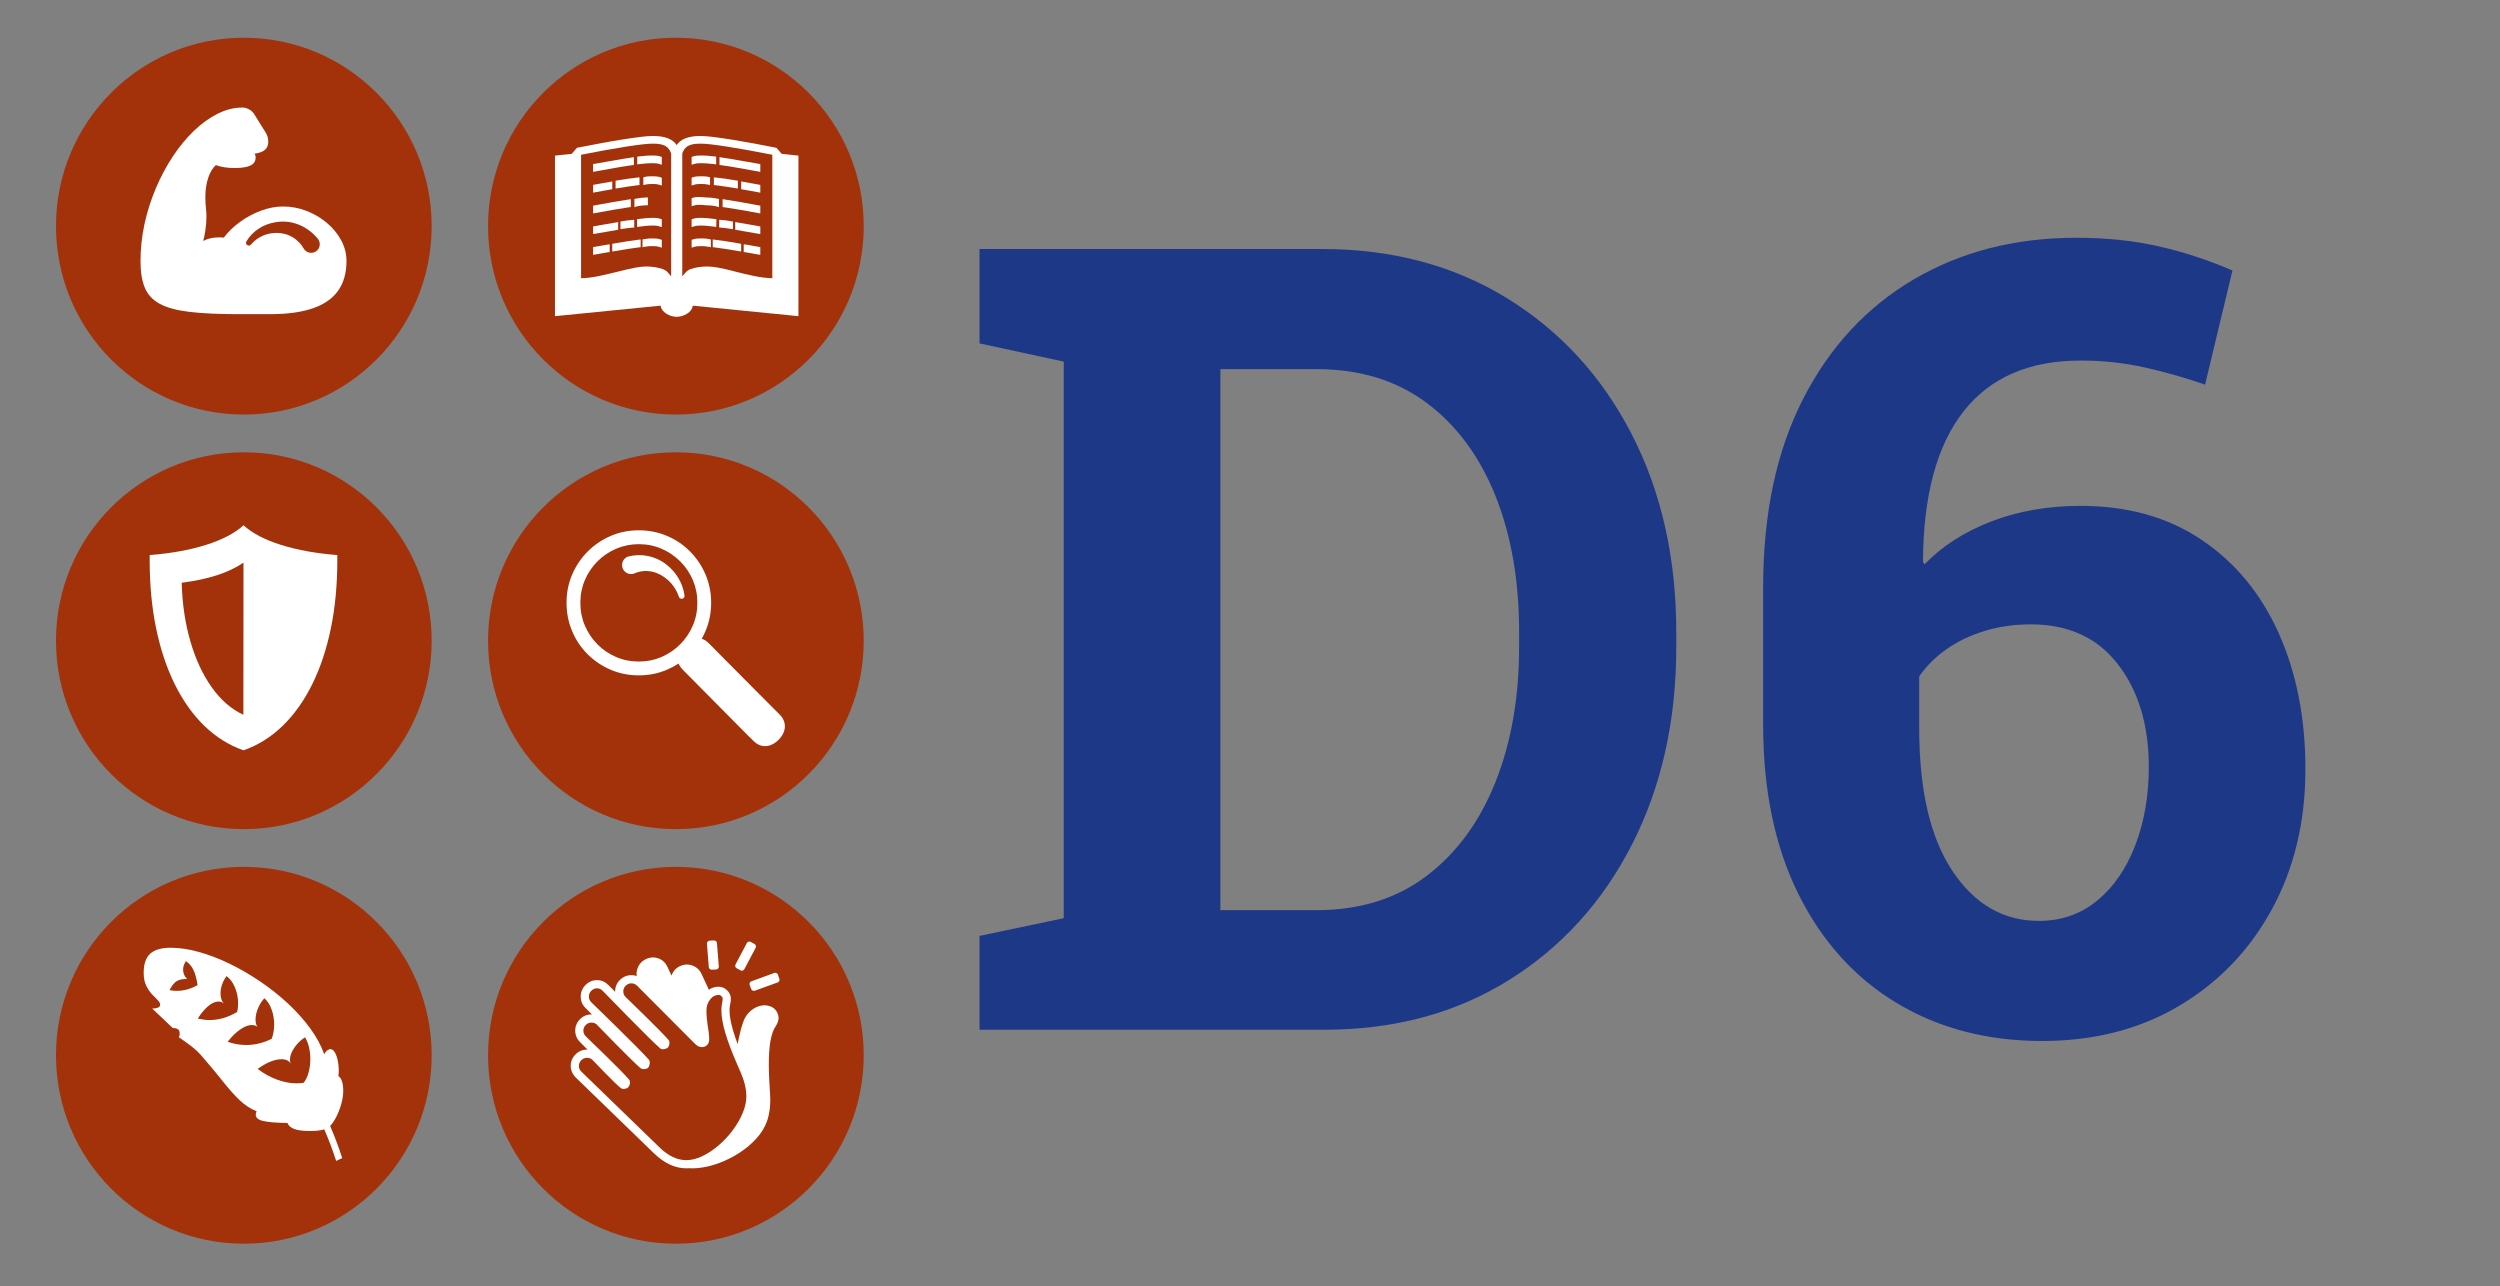 <?xml version="1.0" encoding="UTF-8" standalone="no"?>
<!DOCTYPE svg PUBLIC "-//W3C//DTD SVG 1.1//EN" "http://www.w3.org/Graphics/SVG/1.1/DTD/svg11.dtd">
<svg width="100%" height="100%" viewBox="0 0 2655 1366" version="1.1" xmlns="http://www.w3.org/2000/svg" xmlns:xlink="http://www.w3.org/1999/xlink" xml:space="preserve" xmlns:serif="http://www.serif.com/" style="fill-rule:evenodd;clip-rule:evenodd;stroke-linejoin:round;stroke-miterlimit:2;">
    <rect x="0" y="0" width="2655" height="1366" fill="#808080" stroke="none"/>
    <g transform="matrix(1,0,0,1,-3238,0)">
        <g id="Logotype" transform="matrix(14.91,0,0,3.983,2133.62,-398.297)">
            <rect x="74.092" y="100" width="178" height="342.782" style="fill:none;"/>
            <g transform="matrix(0.098,0,0,0.368,54.642,88.953)">
                <g id="Chr" transform="matrix(1.164,0,0,1.164,447.108,556.841)">
                    <circle cx="208.227" cy="204.273" r="117.292" style="fill:rgb(163,50,11);"/>
                    <clipPath id="_clip1">
                        <circle cx="208.227" cy="204.273" r="117.292"/>
                    </clipPath>
                    <g clip-path="url(#_clip1)">
                        <g id="Chr1" serif:id="Chr" transform="matrix(0.586,0,0,0.586,-400.293,-498.6)">
                            <path d="M996.682,1115.26C996.275,1112.56 996.593,1109.78 997.63,1106.93C999.233,1102.53 1002.24,1099.3 1006.64,1097.24C1011.05,1095.19 1015.46,1094.96 1019.86,1096.56C1024.19,1098.14 1027.38,1101.13 1029.44,1105.54L1033.78,1114.87C1033.83,1114.72 1033.88,1114.56 1033.94,1114.41C1035.57,1109.93 1038.56,1106.69 1042.9,1104.7C1047.24,1102.71 1051.65,1102.52 1056.13,1104.15C1060.54,1105.76 1063.77,1108.76 1065.82,1113.17L1073.56,1129.77C1076.71,1127.68 1080.15,1126.64 1083.87,1126.64C1087.38,1126.64 1090.45,1127.91 1093.07,1130.45C1095.68,1132.99 1096.99,1135.98 1096.99,1139.41C1096.99,1141.37 1096.76,1143.26 1096.29,1145.1C1095.82,1146.93 1095.59,1149.1 1095.59,1151.6C1095.59,1157.54 1096.91,1164.94 1099.57,1173.81C1100.81,1177.95 1102.36,1182.5 1104.23,1187.48L1106.01,1178.86C1107.21,1173.27 1108.64,1168.2 1110.3,1163.65C1111.82,1159.47 1114.15,1155.91 1117.3,1152.98C1120.44,1150.05 1123.95,1148.07 1127.82,1147.02C1131.7,1145.98 1135.47,1146.12 1139.14,1147.46C1142.44,1148.66 1144.89,1150.9 1146.48,1154.18C1148.07,1157.47 1148.28,1160.72 1147.1,1163.95C1146.43,1165.79 1145.57,1167.49 1144.5,1169.05C1143.43,1170.62 1142.47,1172.57 1141.61,1174.92C1139.58,1180.5 1138.3,1187.91 1137.76,1197.15C1137.22,1206.39 1137.38,1217.95 1138.24,1231.81L1138.76,1239.98C1139.53,1251.57 1138.38,1261.58 1135.31,1270.03C1133.04,1276.27 1129.3,1282.24 1124.1,1287.96C1118.9,1293.67 1112.81,1298.77 1105.82,1303.25C1098.82,1307.73 1091.47,1311.37 1083.76,1314.18C1076.04,1316.98 1068.48,1318.7 1061.06,1319.32C1058.15,1319.57 1055.35,1319.6 1052.65,1319.41C1051.61,1319.49 1050.57,1319.53 1049.53,1319.53C1043.59,1319.53 1037.75,1318.2 1032.01,1315.55C1026.27,1312.89 1020.62,1308.91 1015.08,1303.59L931.523,1222.85C929.883,1221.21 928.613,1219.34 927.715,1217.23C926.816,1215.12 926.367,1212.97 926.367,1210.78C926.367,1206.02 928.066,1201.93 931.465,1198.54C934.863,1195.14 938.945,1193.44 943.711,1193.44C943.911,1193.44 944.109,1193.44 944.306,1193.45L936.328,1185.47C932.891,1182.03 931.172,1177.97 931.172,1173.28C931.172,1168.59 932.852,1164.55 936.211,1161.15C939.57,1157.75 943.633,1156.06 948.398,1156.06C948.602,1156.06 948.805,1156.06 949.006,1156.06L942.187,1149.26C938.75,1145.98 937.031,1141.88 937.031,1136.95C937.031,1132.27 938.75,1128.2 942.187,1124.77C945.625,1121.33 949.687,1119.61 954.375,1119.61C958.984,1119.61 963.008,1121.33 966.445,1124.77L973.718,1132.05C973.713,1131.89 973.711,1131.73 973.711,1131.56C973.711,1126.8 975.41,1122.73 978.809,1119.38C982.207,1116.02 986.289,1114.34 991.055,1114.34C993.043,1114.34 994.918,1114.64 996.682,1115.26ZM949.177,1203.98C949.177,1203.98 973.267,1229.27 979.638,1234.21C981.688,1235.8 985.49,1235.32 987.403,1233.63C989.316,1231.94 990.371,1227.44 988.576,1225.28C981.082,1216.23 942.438,1179.36 942.438,1179.36C940.73,1177.65 939.859,1175.63 939.859,1173.28C939.859,1170.94 940.704,1168.94 942.379,1167.26C944.054,1165.59 946.059,1164.74 948.398,1164.74C950.469,1164.74 952.267,1165.3 953.769,1166.47C953.775,1166.48 991.566,1205.41 1000.73,1213.12C1002.79,1214.85 1007.32,1214.12 1008.78,1212.75C1010.23,1211.39 1011.55,1206.35 1009.67,1204.18C999.587,1192.58 948.297,1143.15 948.297,1143.15C946.58,1141.43 945.719,1139.37 945.719,1136.95C945.719,1134.61 946.605,1132.6 948.334,1130.9C950.072,1129.19 952.076,1128.3 954.375,1128.3C956.658,1128.3 958.636,1129.18 960.335,1130.88C960.335,1130.88 1010.1,1182.1 1021.71,1192.14C1023.81,1193.96 1028.47,1192.7 1029.98,1191.14C1031.49,1189.58 1032.36,1185.24 1030.65,1183.21C1023.06,1174.2 984.431,1137.12 984.431,1137.12C983.09,1135.45 982.398,1133.61 982.398,1131.56C982.398,1129.23 983.259,1127.24 984.954,1125.57C986.668,1123.88 988.698,1123.02 991.055,1123.02C993.403,1123.02 995.425,1123.89 997.133,1125.6C997.133,1125.6 1059.01,1187.48 1059.01,1187.48C1061.33,1189.79 1063.74,1190.76 1066.06,1190.76C1068.6,1190.76 1070.48,1189.88 1071.83,1188.45C1073.07,1187.14 1073.92,1185.18 1073.92,1182.42C1073.92,1180.08 1073.74,1177.48 1073.36,1174.63C1073,1171.93 1072.62,1169.5 1072.23,1167.35C1071.85,1164.8 1071.56,1162.19 1071.33,1159.53C1071.11,1156.87 1070.99,1154.27 1070.99,1151.72C1070.99,1147.33 1072.33,1143.42 1075.01,1140.01C1077.41,1136.94 1080.34,1135.33 1083.87,1135.33C1085.07,1135.33 1086.1,1135.78 1086.99,1136.65C1087.82,1137.46 1088.31,1138.37 1088.31,1139.41C1088.31,1140.28 1088.07,1141.74 1087.67,1143.81C1087.15,1146.49 1086.9,1149.09 1086.9,1151.6C1086.9,1158.24 1088.3,1166.36 1091.17,1175.95C1093.94,1185.22 1098.21,1196.46 1103.99,1209.69L1107.28,1217.2C1111.4,1226.54 1113.5,1235.18 1113.5,1243.12C1113.5,1248.73 1112.2,1254.58 1109.65,1260.68C1107,1267.03 1103.43,1273.19 1098.95,1279.16C1094.44,1285.17 1089.35,1290.58 1083.68,1295.39C1078.07,1300.14 1072.25,1303.94 1066.23,1306.77C1060.48,1309.46 1054.92,1310.84 1049.53,1310.84C1039.69,1310.84 1030.27,1306.28 1021.14,1297.44L937.612,1216.72C936.759,1215.86 936.107,1214.93 935.679,1213.92C935.261,1212.92 935.055,1211.88 935.055,1210.78C935.055,1208.43 935.925,1206.41 937.633,1204.7C939.341,1203 941.362,1202.12 943.711,1202.12C945.75,1202.12 947.571,1202.74 949.174,1203.97L949.177,1203.98ZM1118.68,1129.11C1119.26,1130.64 1120.96,1131.42 1122.5,1130.87L1146.88,1122.08C1148.42,1121.52 1149.23,1119.84 1148.7,1118.29L1147.17,1113.83C1146.91,1113.07 1146.36,1112.45 1145.63,1112.1C1144.9,1111.75 1144.07,1111.71 1143.31,1111.99L1118.82,1120.89C1118.06,1121.17 1117.45,1121.73 1117.12,1122.46C1116.78,1123.19 1116.75,1124.02 1117.04,1124.77L1118.68,1129.11ZM1107.28,1109.24C1107.98,1109.62 1108.81,1109.7 1109.58,1109.47C1110.34,1109.24 1110.99,1108.71 1111.36,1108.01L1123.43,1085.27C1124.2,1083.82 1123.66,1082.02 1122.21,1081.23L1118.11,1079C1117.41,1078.62 1116.58,1078.54 1115.81,1078.77C1115.05,1079 1114.4,1079.53 1114.03,1080.23L1101.96,1102.97C1101.19,1104.42 1101.73,1106.23 1103.18,1107.01L1107.28,1109.24ZM1073.49,1105.79C1073.62,1107.4 1075.01,1108.62 1076.63,1108.54L1081.32,1108.31C1082.13,1108.27 1082.89,1107.9 1083.43,1107.29C1083.96,1106.68 1084.23,1105.88 1084.16,1105.07L1082.17,1080.23C1082.04,1078.61 1080.65,1077.39 1079.03,1077.47L1074.34,1077.71C1073.53,1077.75 1072.77,1078.11 1072.24,1078.72C1071.7,1079.33 1071.44,1080.13 1071.5,1080.94L1073.49,1105.79Z" style="fill:white;"/>
                        </g>
                    </g>
                </g>
                <g id="Cun" transform="matrix(1.164,0,0,1.164,447.108,256.468)">
                    <circle cx="208.227" cy="204.273" r="117.292" style="fill:rgb(163,50,11);"/>
                    <clipPath id="_clip2">
                        <circle cx="208.227" cy="204.273" r="117.292"/>
                    </clipPath>
                    <g clip-path="url(#_clip2)">
                        <g id="Cun1" serif:id="Cun" transform="matrix(0.562,0,0,0.562,-381.988,-218.775)">
                            <path d="M1053.15,778.01C1049.1,780.672 1044.79,782.976 1040.21,784.922C1030.49,789.062 1020.08,791.133 1008.98,791.133C997.891,791.133 987.48,789.062 977.754,784.922C968.027,780.781 959.473,775.039 952.09,767.695C944.707,760.352 938.965,751.797 934.863,742.031C930.762,732.266 928.711,721.836 928.711,710.742C928.711,699.648 930.781,689.258 934.922,679.57C939.063,669.883 944.824,661.348 952.207,653.965C959.59,646.582 968.125,640.82 977.812,636.68C987.5,632.539 997.891,630.469 1008.98,630.469C1020.08,630.469 1030.49,632.52 1040.21,636.621C1049.94,640.723 1058.5,646.465 1065.88,653.848C1073.26,661.23 1079.02,669.785 1083.16,679.512C1087.31,689.238 1089.38,699.648 1089.38,710.742C1089.38,721.836 1087.31,732.246 1083.16,741.973C1081.89,744.969 1080.46,747.854 1078.88,750.628C1081.78,751.463 1084.42,753.133 1086.79,755.636L1139.33,808.392L1165.55,834.609C1169.38,838.437 1171.29,842.773 1171.29,847.617C1171.29,851.133 1170.19,854.57 1168.01,857.93C1165.82,861.289 1163.05,864.062 1159.69,866.25C1156.33,868.437 1152.89,869.531 1149.38,869.531C1144.53,869.531 1140.16,867.539 1136.25,863.555L1133.78,861.081C1132.97,860.438 1132.18,859.712 1131.42,858.904L1085.27,812.466L1079.41,806.602C1079.11,806.303 1078.82,806.001 1078.54,805.695L1057.85,784.88C1055.7,782.619 1054.13,780.329 1053.15,778.01ZM1009.01,775.823C1018.01,775.823 1026.43,774.128 1034.29,770.738C1042.14,767.348 1049.04,762.682 1054.98,756.741C1060.92,750.8 1065.59,743.902 1068.98,736.048C1072.37,728.193 1074.07,719.768 1074.07,710.773C1074.07,701.777 1072.39,693.369 1069.03,685.548C1065.67,677.727 1061.01,670.846 1055.03,664.905C1049.06,658.964 1042.14,654.298 1034.29,650.908C1026.43,647.518 1018.01,645.823 1009.01,645.823C1000.15,645.823 991.779,647.501 983.891,650.858C976.003,654.214 969.072,658.88 963.097,664.855C957.122,670.829 952.457,677.727 949.1,685.548C945.743,693.369 944.065,701.777 944.065,710.773C944.065,719.768 945.743,728.193 949.1,736.048C952.457,743.902 957.105,750.816 963.047,756.791C968.988,762.766 975.885,767.431 983.74,770.788C991.594,774.145 1000.02,775.823 1009.01,775.823ZM1059.75,702.341C1057.63,687.713 1049.58,676.021 1039.32,668.112C1027.16,658.752 1011.67,655.822 997.077,659.512C991.872,661.347 989.135,667.062 990.97,672.267C992.805,677.473 998.521,680.209 1003.73,678.374C1012.77,674.224 1023.2,674.666 1032.22,679.296C1041.61,684.112 1049.59,692.452 1053.44,703.85C1053.85,705.591 1055.61,706.667 1057.35,706.251C1059.09,705.834 1060.16,704.082 1059.75,702.341Z" style="fill:white;"/>
                        </g>
                    </g>
                </g>
                <g id="Kno" transform="matrix(1.164,0,0,1.164,447.108,-43.905)">
                    <circle cx="208.227" cy="204.273" r="117.292" style="fill:rgb(163,50,11);"/>
                    <clipPath id="_clip3">
                        <circle cx="208.227" cy="204.273" r="117.292"/>
                    </clipPath>
                    <g clip-path="url(#_clip3)">
                        <g id="Kno1" serif:id="Kno" transform="matrix(0.552,0,0,0.552,-370.867,38.818)">
                            <path d="M1168.76,218.203L1187.69,220.195L1187.69,401.25L1068.28,389.414C1067.66,393.086 1065.49,396.094 1061.78,398.437C1058.07,400.781 1054.14,401.953 1050,401.953C1045.94,401.953 1042.03,400.781 1038.28,398.437C1034.53,396.094 1032.34,393.086 1031.72,389.414L912.305,401.25L912.305,220.195L931.206,218.248L937.148,211.406L962.52,206.543C971.074,204.941 979.277,203.516 987.129,202.266C994.98,201.016 1002.03,200 1008.28,199.219C1014.53,198.437 1019.45,198.047 1023.05,198.047C1036.44,198.047 1045.44,201.44 1050,208.267C1054.56,201.44 1063.56,198.047 1076.95,198.047C1080.62,198.047 1085.57,198.437 1091.78,199.219C1097.99,200 1105.02,201.016 1112.87,202.266C1120.72,203.516 1128.94,204.941 1137.54,206.543L1162.85,211.406L1168.76,218.203ZM941.836,358.477C948.32,358.32 955.215,357.461 962.52,355.898C969.824,354.336 977.07,352.656 984.258,350.859C991.836,348.906 998.105,347.48 1003.07,346.582C1008.03,345.684 1012.11,345.234 1015.31,345.234C1022.11,345.234 1028.3,346.172 1033.89,348.047C1039.47,349.922 1040.11,352.656 1043.7,356.25L1043.7,217.716C1040.89,210.372 1036.64,206.7 1023.05,206.7C1017.34,206.7 1007.46,207.794 993.398,209.981C979.336,212.169 962.148,215.255 941.836,219.239L941.836,358.477ZM1158.16,358.477L1158.16,219.239C1137.85,215.255 1120.66,212.169 1106.6,209.981C1092.54,207.794 1082.66,206.7 1076.95,206.7C1063.36,206.7 1059.11,210.372 1056.3,217.716L1056.3,356.25C1059.97,352.656 1060.62,349.922 1066.17,348.047C1071.72,346.172 1077.89,345.234 1084.69,345.234C1087.89,345.234 1091.97,345.664 1096.93,346.523C1101.89,347.383 1108.16,348.828 1115.74,350.859C1122.93,352.734 1130.19,354.434 1137.54,355.957C1144.88,357.48 1151.76,358.32 1158.16,358.477ZM1142.3,331.746L1144.58,332.072L1144.58,323.344L1142.86,323.098C1140.18,322.715 1137.71,322.275 1135.45,321.777C1133.09,321.257 1130.62,320.836 1128.06,320.515L1125.81,320.234L1125.81,328.953L1127.56,329.172C1130,329.477 1132.34,329.876 1134.59,330.371C1136.94,330.889 1139.51,331.347 1142.3,331.746ZM955.422,323.344L955.422,332.072L957.705,331.746C960.49,331.348 963.076,330.89 965.463,330.373C967.751,329.877 970.078,329.476 972.443,329.171L974.188,328.946L974.188,320.225L971.932,320.516C969.453,320.836 967.014,321.256 964.616,321.776C962.315,322.274 959.823,322.715 957.139,323.098L955.422,323.344ZM1120.56,327.986L1122.9,328.393L1122.9,319.657L1121.25,319.36C1115.61,318.34 1110.43,317.478 1105.73,316.772C1101.02,316.066 1096.79,315.478 1093.02,315.008L1090.77,314.727L1090.77,323.454L1092.54,323.665C1096.42,324.132 1100.71,324.734 1105.41,325.472C1110.13,326.212 1115.18,327.051 1120.56,327.986ZM977.102,319.657L977.102,328.393L979.444,327.986C984.823,327.051 989.871,326.212 994.588,325.472C999.288,324.734 1003.58,324.132 1007.47,323.665L1009.23,323.454L1009.23,314.727L1006.98,315.008C1003.21,315.478 998.979,316.066 994.274,316.772C989.568,317.478 984.393,318.34 978.746,319.36L977.102,319.657ZM1030.53,323.234L1033.13,324.063L1033.13,315.199L1031.77,314.743C1029.94,314.135 1028.2,313.793 1026.55,313.706C1025.03,313.626 1023.47,313.586 1021.88,313.586C1020.74,313.586 1019.51,313.626 1018.18,313.707C1016.82,313.789 1015.08,314.032 1012.94,314.442L1011.32,314.754L1011.32,323.515L1013.7,323.058C1015.62,322.687 1017.2,322.461 1018.42,322.387L1018.42,322.387C1019.67,322.311 1020.82,322.273 1021.88,322.273C1023.55,322.273 1025.06,322.311 1026.39,322.387L1026.39,322.387C1027.61,322.457 1028.99,322.745 1030.53,323.234ZM1066.87,315.199L1066.87,324.027L1069.45,323.241C1071.07,322.749 1072.47,322.458 1073.67,322.387C1074.97,322.311 1076.45,322.273 1078.12,322.273C1079.18,322.273 1080.36,322.312 1081.64,322.387L1081.64,322.387C1082.89,322.461 1084.44,322.686 1086.29,323.055L1088.68,323.533L1088.68,314.767L1087.07,314.445C1085.01,314.033 1083.28,313.789 1081.88,313.707C1080.5,313.626 1079.25,313.586 1078.12,313.586C1076.53,313.586 1074.97,313.626 1073.45,313.706C1071.8,313.793 1070.06,314.135 1068.24,314.743L1066.87,315.199ZM1142.26,308.302L1144.58,308.682L1144.58,300.118L1142.97,299.797C1138.64,298.931 1134.46,298.184 1130.4,297.555C1126.4,296.932 1122.45,296.271 1118.56,295.571L1116.2,295.147L1116.2,303.804L1117.87,304.082C1121.62,304.706 1125.53,305.388 1129.62,306.128C1133.74,306.872 1137.95,307.597 1142.26,308.302ZM955.422,300.118L955.422,308.675L957.739,308.303C962.129,307.597 966.362,306.872 970.438,306.128C974.489,305.387 978.385,304.706 982.126,304.082L983.797,303.804L983.797,295.138L981.436,295.572C977.626,296.272 973.7,296.933 969.657,297.555C965.566,298.184 961.357,298.931 957.03,299.797L955.422,300.118ZM986.359,294.598L986.359,303.181L988.688,302.793C990.074,302.562 992.019,302.293 994.522,301.985C997.007,301.679 998.862,301.487 1000.09,301.41L1001.96,301.293L1001.96,292.619L999.856,292.729C998.33,292.81 996.482,292.989 994.313,293.27C992.163,293.549 990.052,293.888 987.982,294.286L986.359,294.598ZM1111.31,302.793L1113.64,303.181L1113.64,294.61L1112.03,294.289C1110.04,293.89 1107.96,293.55 1105.8,293.271C1103.63,292.989 1101.75,292.809 1100.14,292.729L1098.04,292.624L1098.04,301.3L1099.92,301.411C1101.22,301.487 1103.09,301.679 1105.53,301.985C1108,302.293 1109.92,302.562 1111.31,302.793ZM1005.07,291.924L1005.28,300.657L1007.51,300.339C1013.41,299.496 1018.2,299.07 1021.88,299.07C1023.55,299.07 1025.06,299.108 1026.39,299.184L1026.39,299.184C1027.61,299.254 1028.99,299.542 1030.53,300.031L1033.13,300.86L1033.13,291.996L1031.77,291.54C1029.94,290.932 1028.2,290.59 1026.55,290.503C1025.03,290.423 1023.47,290.383 1021.88,290.383C1019.95,290.383 1017.7,290.502 1015.13,290.743C1012.6,290.98 1009.84,291.295 1006.85,291.689L1005.07,291.924ZM1092.49,300.339L1094.72,300.657L1094.93,291.924L1093.15,291.689C1090.16,291.295 1087.4,290.98 1084.87,290.743C1082.3,290.502 1080.05,290.383 1078.12,290.383C1076.53,290.383 1074.97,290.423 1073.45,290.503C1071.8,290.59 1070.06,290.932 1068.24,291.54L1066.87,291.996L1066.87,300.824L1069.45,300.038C1071.07,299.545 1072.47,299.254 1073.67,299.184C1074.97,299.108 1076.45,299.07 1078.12,299.07C1081.8,299.07 1086.59,299.496 1092.49,300.339ZM1142.22,284.975L1144.58,285.407L1144.58,276.65L1142.93,276.352C1135.59,275.024 1128.68,273.774 1122.19,272.602C1115.68,271.426 1109.68,270.445 1104.19,269.661L1101.91,269.335L1101.91,278.183L1103.63,278.426C1109.15,279.204 1115.15,280.158 1121.61,281.287C1128.09,282.419 1134.96,283.648 1142.22,284.975ZM955.422,276.65L955.422,285.407L957.782,284.975C965.041,283.648 971.93,282.419 978.448,281.287C984.95,280.158 990.926,279.204 996.377,278.425L998.094,278.18L998.094,269.335L995.811,269.661C990.32,270.445 984.319,271.426 977.808,272.602C971.324,273.774 964.41,275.024 957.066,276.352L955.422,276.65ZM1081.77,267.21L1079.92,267.068C1077.83,266.908 1075.91,266.828 1074.14,266.828C1072.23,266.828 1070.28,267.128 1068.29,267.735L1066.87,268.167L1066.87,277.27L1069.45,276.484C1071.07,275.991 1072.7,275.726 1074.36,275.691C1076.12,275.653 1077.87,275.71 1079.59,275.86L1081.77,276.049L1082.57,276.219L1084.57,276.219C1086,276.219 1087.74,276.333 1089.8,276.559C1091.84,276.78 1093.67,277.111 1095.29,277.555L1097.82,278.244L1097.82,269.077L1096.23,268.745C1094.3,268.342 1092.24,268.02 1090.07,267.778C1087.87,267.534 1086.04,267.414 1084.57,267.414L1082.57,267.414L1081.77,267.21ZM1002.18,269.077L1002.18,278.214L1004.69,277.56C1006.39,277.114 1008.25,276.781 1010.26,276.558C1012.28,276.333 1014.01,276.219 1015.43,276.219L1017.43,276.219L1017.43,267.414L1015.43,267.414C1013.97,267.414 1012.13,267.534 1009.94,267.778C1007.76,268.02 1005.71,268.342 1003.77,268.745L1002.18,269.077ZM1142.19,261.531L1144.58,262.01L1144.58,253.243L1142.97,252.922C1139.82,252.291 1136.77,251.74 1133.81,251.267C1130.9,250.802 1128.06,250.298 1125.27,249.756L1122.88,249.292L1122.88,258.055L1124.5,258.369C1127.34,258.921 1130.23,259.432 1133.18,259.905C1136.09,260.369 1139.09,260.912 1142.19,261.531ZM955.422,253.243L955.422,262.01L957.814,261.531C960.913,260.912 963.915,260.369 966.82,259.905C969.772,259.432 972.665,258.921 975.499,258.369L977.117,258.055L977.117,249.292L974.735,249.756C971.944,250.298 969.095,250.802 966.188,251.267C963.234,251.74 960.181,252.291 957.03,252.922L955.422,253.243ZM1116.83,256.974L1119.15,257.354L1119.15,248.496L1117.47,248.222C1113.17,247.517 1109.08,246.871 1105.2,246.284C1101.29,245.692 1097.64,245.238 1094.25,244.923L1092.06,244.719L1092.06,253.382L1093.83,253.588C1097.17,253.976 1100.76,254.462 1104.6,255.044C1108.46,255.629 1112.54,256.272 1116.83,256.974ZM980.852,248.491L980.852,257.347L983.169,256.975C987.539,256.272 991.635,255.629 995.459,255.043C999.262,254.461 1002.83,253.976 1006.17,253.588L1007.94,253.382L1007.94,244.719L1005.75,244.923C1002.36,245.239 998.723,245.692 994.854,246.285C991.021,246.871 986.914,247.517 982.534,248.221L980.852,248.491ZM1030.53,253.156L1033.13,253.985L1033.13,245.121L1031.77,244.665C1029.94,244.057 1028.2,243.715 1026.55,243.628C1025.03,243.548 1023.47,243.508 1021.88,243.508C1020.83,243.508 1019.56,243.548 1018.08,243.628C1016.48,243.714 1015.04,243.933 1013.74,244.278L1012.26,244.674L1012.26,253.363L1014.67,252.856C1016.05,252.565 1017.32,252.381 1018.48,252.309L1018.48,252.309C1019.69,252.233 1020.82,252.195 1021.88,252.195C1023.55,252.195 1025.06,252.233 1026.39,252.309L1026.39,252.309C1027.61,252.379 1028.99,252.667 1030.53,253.156ZM1066.87,245.121L1066.87,253.949L1069.45,253.163C1071.07,252.67 1072.47,252.379 1073.67,252.309C1074.97,252.233 1076.45,252.195 1078.12,252.195C1079.18,252.195 1080.31,252.233 1081.52,252.309L1081.52,252.309C1082.68,252.381 1083.95,252.565 1085.33,252.856L1087.74,253.363L1087.74,244.674L1086.26,244.278C1084.96,243.933 1083.52,243.714 1081.92,243.628C1080.44,243.548 1079.17,243.508 1078.12,243.508C1076.53,243.508 1074.97,243.548 1073.45,243.628C1071.8,243.715 1070.06,244.057 1068.24,244.665L1066.87,245.121ZM1142.23,238.102L1144.58,238.517L1144.58,229.754L1142.91,229.473C1135.03,228.146 1127.54,226.839 1120.43,225.552C1113.3,224.258 1106.71,223.18 1100.67,222.317L1098.39,221.991L1098.39,230.738L1100.13,230.967C1106.04,231.745 1112.53,232.775 1119.6,234.058C1126.72,235.347 1134.26,236.696 1142.23,238.102ZM955.422,229.754L955.422,238.517L957.769,238.102C965.741,236.696 973.284,235.347 980.396,234.058C987.47,232.775 993.962,231.745 999.87,230.967L1001.61,230.738L1001.61,221.987L999.323,222.318C993.365,223.18 986.799,224.258 979.626,225.551C972.484,226.839 964.973,228.146 957.09,229.473L955.422,229.754ZM1005.34,221.365L1005.34,230.078L1007.59,229.797C1010.67,229.412 1013.41,229.142 1015.79,228.988C1018.17,228.835 1020.19,228.758 1021.88,228.758C1023.55,228.758 1025.06,228.796 1026.39,228.872L1026.39,228.872C1027.61,228.942 1028.99,229.229 1030.53,229.718L1033.13,230.548L1033.13,221.683L1031.77,221.228C1029.94,220.619 1028.2,220.277 1026.55,220.19C1025.03,220.11 1023.47,220.07 1021.88,220.07C1020.28,220.07 1018.19,220.149 1015.6,220.308C1013.02,220.467 1010.18,220.744 1007.09,221.141L1005.34,221.365ZM1066.87,221.683L1066.87,230.512L1069.45,229.726C1071.07,229.233 1072.47,228.942 1073.67,228.872C1074.97,228.795 1076.45,228.758 1078.12,228.758C1079.81,228.758 1081.84,228.835 1084.21,228.988C1086.59,229.142 1089.33,229.412 1092.41,229.797L1094.66,230.078L1094.66,221.365L1092.91,221.141C1089.82,220.744 1086.98,220.467 1084.4,220.308C1081.81,220.149 1079.72,220.07 1078.12,220.07C1076.53,220.07 1074.97,220.11 1073.45,220.19C1071.8,220.277 1070.06,220.619 1068.24,221.228L1066.87,221.683Z" style="fill:white;"/>
                        </g>
                    </g>
                </g>
                <g id="Agl" transform="matrix(1.164,0,0,1.164,133.082,556.841)">
                    <circle cx="208.227" cy="204.273" r="117.292" style="fill:rgb(163,50,11);"/>
                    <clipPath id="_clip4">
                        <circle cx="208.227" cy="204.273" r="117.292"/>
                    </clipPath>
                    <g clip-path="url(#_clip4)">
                        <g id="Agl1" serif:id="Agl" transform="matrix(0.555,0,0,0.555,-45.168,-458.156)">
                            <path d="M547.09,1276.69C546.18,1276.92 545.147,1277.16 543.992,1277.4C540.515,1278.14 536.355,1278.52 531.511,1278.52C523.386,1278.52 517.312,1277.75 513.289,1276.23C509.265,1274.71 506.707,1272.46 505.613,1269.49C493.347,1269.34 484.343,1268.61 478.601,1267.32C472.859,1266.04 469.988,1263.67 469.988,1260.23C469.988,1259.14 470.3,1257.85 470.925,1256.37C463.972,1253.56 457.585,1249.38 451.765,1243.83C445.945,1238.28 439.91,1231.56 433.66,1223.67C427.41,1215.78 420.066,1206.95 411.628,1197.19C408.894,1193.91 406.414,1191.21 404.187,1189.1C401.96,1186.99 399.304,1184.77 396.218,1182.42C393.132,1180.08 388.855,1177.03 383.386,1173.28C384.089,1171.95 384.441,1170.74 384.441,1169.65C384.441,1166.91 383.718,1165.12 382.273,1164.26C380.828,1163.4 378.933,1162.97 376.589,1162.97L353.503,1141.17C356.003,1141.17 358.113,1140.84 359.832,1140.18C361.55,1139.51 362.41,1138.44 362.41,1136.95C362.41,1135.23 361.472,1133.46 359.597,1131.62C357.722,1129.79 355.574,1127.58 353.152,1125C350.73,1122.42 348.582,1119.22 346.707,1115.39C344.832,1111.56 343.894,1106.76 343.894,1100.98C343.894,1091.06 346.375,1083.91 351.335,1079.53C356.296,1075.16 363.972,1072.97 374.363,1072.97C384.285,1072.97 394.949,1074.57 406.355,1077.77C417.761,1080.98 429.324,1085.43 441.042,1091.13C452.761,1096.84 464.207,1103.48 475.378,1111.06C486.55,1118.63 496.921,1126.88 506.492,1135.78C516.062,1144.69 524.363,1153.94 531.394,1163.56C538.425,1173.16 543.621,1182.77 546.98,1192.38C548.074,1190.35 549.285,1188.89 550.613,1187.99C551.941,1187.09 552.996,1186.64 553.777,1186.64C555.73,1186.64 557.41,1187.79 558.816,1190.1C560.222,1192.4 561.335,1195.37 562.156,1199C562.976,1202.64 563.386,1206.48 563.386,1210.55C563.386,1212.89 563.23,1215 562.917,1216.88C564.714,1217.89 566.082,1219.88 567.019,1222.85C567.957,1225.82 568.425,1229.38 568.425,1233.52C568.425,1237.89 567.683,1242.77 566.199,1248.16C564.714,1253.56 562.683,1258.69 560.105,1263.57C558.199,1267.18 556.058,1270.29 553.682,1272.9C558.75,1284.48 563.273,1296.46 567.253,1308.87L560.457,1312.03C556.508,1299.86 552.053,1288.08 547.09,1276.69ZM521.959,1175.88L525.439,1173.41C527.419,1176.6 528.904,1180.31 529.894,1184.54C530.884,1188.78 531.379,1193.15 531.379,1197.66C531.379,1202.72 530.774,1207.62 529.564,1212.35C528.354,1217.08 526.484,1221.09 523.954,1224.39C521.644,1224.83 518.949,1225.05 515.869,1225.05C508.829,1225.05 501.487,1223.65 493.842,1220.84C486.197,1218.04 478.964,1214.05 472.144,1208.88C482.264,1201.62 491.229,1197.99 499.039,1197.99C503.413,1197.99 506.591,1199.26 508.575,1201.79L509.352,1202.96C509.111,1202.43 508.919,1201.87 508.774,1201.29C508.554,1200.41 508.444,1199.48 508.444,1198.49C508.444,1194.42 510.067,1189.99 513.312,1185.2C515.746,1181.62 518.628,1178.51 521.959,1175.88ZM477.458,1132.22L479.644,1129.58C483.164,1132.66 485.887,1136.87 487.812,1142.2C489.737,1147.54 490.699,1153.12 490.699,1158.95C490.699,1164.89 489.764,1170.28 487.894,1175.12C478.544,1179.74 468.919,1182.05 459.019,1182.05C452.199,1182.05 445.324,1180.84 438.394,1178.42C442.904,1172.59 447.607,1168 452.502,1164.64C457.397,1161.29 461.769,1159.61 465.619,1159.61C467.513,1159.61 469.154,1160.01 470.541,1160.8L471.843,1161.74C470.444,1159.76 469.744,1157.01 469.744,1153.5C469.744,1149.65 470.624,1145.56 472.384,1141.21C473.704,1137.95 475.396,1134.96 477.458,1132.22ZM417.796,1154.07C415.596,1154.07 413.424,1153.9 411.279,1153.58C409.134,1153.25 406.961,1152.86 404.761,1152.42C408.391,1146.59 412.269,1141.94 416.394,1138.48C420.519,1135.01 424.451,1133.28 428.191,1133.28C430.501,1133.28 432.646,1134.11 434.626,1135.76C431.766,1133.34 430.336,1129.49 430.336,1124.2C430.336,1121.01 430.914,1117.71 432.069,1114.3C433.224,1110.89 434.901,1107.7 437.101,1104.73C441.061,1107.59 444.224,1111.86 446.589,1117.52C448.954,1123.19 450.137,1129.1 450.137,1135.26C450.137,1136.91 450.054,1138.56 449.889,1140.21C449.724,1141.86 449.422,1143.45 448.982,1145C438.861,1151.05 428.466,1154.07 417.796,1154.07ZM381.301,1121.31C379.871,1121.31 378.469,1121.25 377.094,1121.14C375.719,1121.03 374.316,1120.81 372.886,1120.48C375.856,1115.09 378.716,1111.65 381.466,1110.17C384.216,1108.68 387.956,1107.94 392.686,1107.94C389.716,1104.97 388.231,1101.51 388.231,1097.55C388.231,1094.47 389.276,1091.28 391.366,1087.98C394.886,1090.29 397.664,1093.45 399.699,1097.46C401.734,1101.48 403.356,1107.28 404.566,1114.87C396.866,1119.16 389.111,1121.31 381.301,1121.31Z" style="fill:white;"/>
                        </g>
                    </g>
                </g>
                <g id="Def" transform="matrix(1.164,0,0,1.164,133.082,256.468)">
                    <circle cx="208.227" cy="204.273" r="117.292" style="fill:rgb(163,50,11);"/>
                    <clipPath id="_clip5">
                        <circle cx="208.227" cy="204.273" r="117.292"/>
                    </clipPath>
                    <g clip-path="url(#_clip5)">
                        <g id="Def1" serif:id="Def" transform="matrix(0.586,0,0,0.586,-55.681,-237.039)">
                            <path d="M450,869.531C434.531,864.141 420.625,855.469 408.281,843.516C395.938,831.562 385.43,816.836 376.758,799.336C368.086,781.836 361.465,762.031 356.895,739.922C352.324,717.812 350.039,693.867 350.039,668.086L350.039,662.109C372.461,660.391 392.383,656.816 409.805,651.387C427.227,645.957 440.625,638.984 450,630.469C459.375,638.984 472.773,645.957 490.195,651.387C507.617,656.816 527.539,660.391 549.961,662.109L549.961,668.086C549.961,693.867 547.676,717.812 543.105,739.922C538.535,762.031 531.914,781.836 523.242,799.336C514.57,816.836 504.063,831.562 491.719,843.516C479.375,855.469 465.469,864.141 450,869.531ZM449.883,831.797L450,670.195C441.719,675.742 432.168,680.234 421.348,683.672C410.527,687.109 398.125,689.727 384.141,691.523C384.766,713.945 387.852,734.687 393.398,753.75C398.945,772.812 406.543,789.102 416.191,802.617C425.84,816.133 437.07,825.859 449.883,831.797Z" style="fill:white;"/>
                        </g>
                    </g>
                </g>
                <g id="Str" transform="matrix(1.164,0,0,1.164,133.082,-43.905)">
                    <circle cx="208.227" cy="204.273" r="117.292" style="fill:rgb(163,50,11);"/>
                    <clipPath id="_clip6">
                        <circle cx="208.227" cy="204.273" r="117.292"/>
                    </clipPath>
                    <g clip-path="url(#_clip6)">
                        <g id="Str1" serif:id="Str" transform="matrix(0.538,0,0,0.538,-34.077,33.354)">
                            <path d="M403.202,334.829C408.414,332.079 414.404,330.703 421.172,330.703C422.188,330.703 423.184,330.723 424.16,330.762C425.137,330.801 426.133,330.859 427.148,330.938C432.305,324.141 438.672,318.027 446.25,312.598C453.828,307.168 461.934,302.871 470.566,299.707C479.199,296.543 487.656,294.961 495.938,294.961C505.313,294.961 514.395,296.66 523.184,300.059C531.973,303.457 539.844,308.086 546.797,313.945C553.75,319.805 559.277,326.523 563.379,334.102C567.48,341.68 569.531,349.648 569.531,358.008C569.531,371.836 566.289,383.301 559.805,392.402C553.32,401.504 543.516,408.301 530.391,412.793C517.266,417.285 500.742,419.531 480.82,419.531L444.141,419.531C421.094,419.531 402.168,418.652 387.363,416.895C372.559,415.137 361.016,412.012 352.734,407.52C344.453,403.027 338.672,396.777 335.391,388.77C332.109,380.762 330.469,370.508 330.469,358.008C330.469,343.633 332.031,329.297 335.156,315C338.281,300.703 342.676,286.934 348.34,273.691C354.004,260.449 360.586,248.184 368.086,236.895C375.586,225.605 383.75,215.742 392.578,207.305C401.406,198.867 410.586,192.285 420.117,187.559C429.648,182.832 439.219,180.469 448.828,180.469C451.328,180.469 453.867,181.172 456.445,182.578C459.023,183.984 461.016,185.82 462.422,188.086L476.016,209.883C477.813,212.695 478.711,216.094 478.711,220.078C478.711,225.234 476.563,228.926 472.266,231.152C469.81,232.425 466.64,233.334 462.755,233.879C463.627,234.896 464.063,236.389 464.063,238.359C464.063,242.5 462.109,245.547 458.203,247.5C454.297,249.453 448.125,250.43 439.688,250.43C431.199,250.43 423.941,249.315 417.911,247.084C414.261,250.357 411.364,255.085 409.219,261.27C406.875,268.027 405.703,275.82 405.703,284.648C405.703,286.758 405.781,289.023 405.938,291.445C406.094,293.867 406.328,296.641 406.641,299.766C406.797,300.859 406.895,302.012 406.934,303.223C406.973,304.434 406.992,305.664 406.992,306.914C406.992,312.07 406.523,317.637 405.586,323.613C404.94,327.732 404.145,331.471 403.202,334.829ZM458.794,338.845C460.61,336.7 462.643,334.849 464.849,333.17C467,331.532 469.354,330.193 471.882,329.004C474.41,327.815 477.053,327.006 479.805,326.396C482.456,325.809 485.195,325.588 488.056,325.541C491.607,325.483 494.945,325.969 498.162,326.759C501.347,327.541 504.267,328.901 507.108,330.554C509.924,332.192 512.347,334.292 514.641,336.616C516.858,338.861 518.665,341.512 520.396,344.396C523.603,348.887 529.853,349.93 534.345,346.723C538.837,343.516 539.88,337.266 536.673,332.774C533.496,329.001 530.197,325.651 526.466,322.917C522.602,320.085 518.571,317.67 514.112,315.953C509.678,314.245 505.183,313.034 500.457,312.648C496.046,312.287 491.541,312.369 486.868,313.199C483.258,313.839 479.844,314.702 476.61,315.984C473.287,317.301 470.15,318.861 467.225,320.858C464.405,322.783 461.833,324.865 459.555,327.258C457.284,329.644 455.252,332.201 453.525,335.059C452.48,336.513 452.813,338.542 454.267,339.586C455.721,340.631 457.749,340.299 458.794,338.845Z" style="fill:white;"/>
                        </g>
                    </g>
                </g>
            </g>
            <g transform="matrix(0.326,0,0,1.22,-619.509,-412.337)">
                <path d="M2341.56,644.997L2341.56,624.489L2359.96,620.622L2359.96,498.981L2341.56,494.997L2341.56,474.372L2416.44,474.372C2431.68,474.372 2445.11,477.946 2456.76,485.094C2468.39,492.243 2477.48,502.126 2484,514.743C2490.52,527.36 2493.79,541.833 2493.79,558.161L2493.79,561.325C2493.79,577.497 2490.56,591.891 2484.12,604.509C2477.67,617.126 2468.67,627.028 2457.11,634.216C2445.54,641.403 2432.14,644.997 2416.91,644.997L2341.56,644.997ZM2394.18,618.864L2415.15,618.864C2424.61,618.864 2432.61,616.384 2439.18,611.423C2445.74,606.462 2450.76,599.645 2454.24,590.973C2457.71,582.301 2459.45,572.419 2459.45,561.325L2459.45,558.044C2459.45,546.794 2457.71,536.852 2454.24,528.219C2450.76,519.587 2445.74,512.829 2439.18,507.946C2432.61,503.063 2424.61,500.622 2415.15,500.622L2394.18,500.622L2394.18,618.864Z" style="fill:rgb(30,56,136);fill-rule:nonzero;"/>
                <path d="M2573.71,647.458C2561.76,647.458 2551.19,644.704 2542.01,639.196C2532.83,633.688 2525.66,625.759 2520.51,615.407C2515.35,605.055 2512.77,592.692 2512.77,578.317L2512.77,548.317C2512.77,532.223 2515.68,518.493 2521.5,507.126C2527.32,495.759 2535.39,487.048 2545.7,480.993C2556.01,474.938 2567.85,471.911 2581.21,471.911C2587.61,471.911 2593.53,472.516 2598.96,473.727C2604.39,474.938 2609.84,476.716 2615.31,479.059L2609.33,504.02C2605.11,502.536 2600.74,501.286 2596.21,500.27C2591.68,499.255 2586.99,498.747 2582.14,498.747C2570.89,498.747 2562.36,502.458 2556.54,509.88C2550.72,517.301 2547.77,528.239 2547.69,542.692L2548.04,543.278C2551.87,539.294 2556.74,536.169 2562.63,533.903C2568.53,531.637 2575.04,530.505 2582.14,530.505C2592.38,530.505 2601.17,532.966 2608.51,537.887C2615.86,542.809 2621.48,549.606 2625.39,558.278C2629.29,566.95 2631.25,576.872 2631.25,588.044C2631.25,599.528 2628.8,609.743 2623.92,618.688C2619.04,627.634 2612.28,634.665 2603.65,639.782C2595.02,644.899 2585.04,647.458 2573.71,647.458ZM2573.01,621.208C2577.93,621.208 2582.18,619.723 2585.78,616.755C2589.37,613.786 2592.14,609.743 2594.1,604.626C2596.05,599.509 2597.03,593.825 2597.03,587.575C2597.03,578.434 2594.78,570.954 2590.29,565.134C2585.8,559.313 2579.45,556.403 2571.25,556.403C2567.73,556.403 2564.41,556.872 2561.29,557.809C2558.16,558.747 2555.39,560.055 2552.97,561.735C2550.54,563.415 2548.51,565.426 2546.87,567.77L2546.87,579.137C2546.87,592.653 2549.29,603.044 2554.14,610.309C2558.98,617.575 2565.27,621.208 2573.01,621.208Z" style="fill:rgb(30,56,136);fill-rule:nonzero;"/>
            </g>
        </g>
    </g>
</svg>
